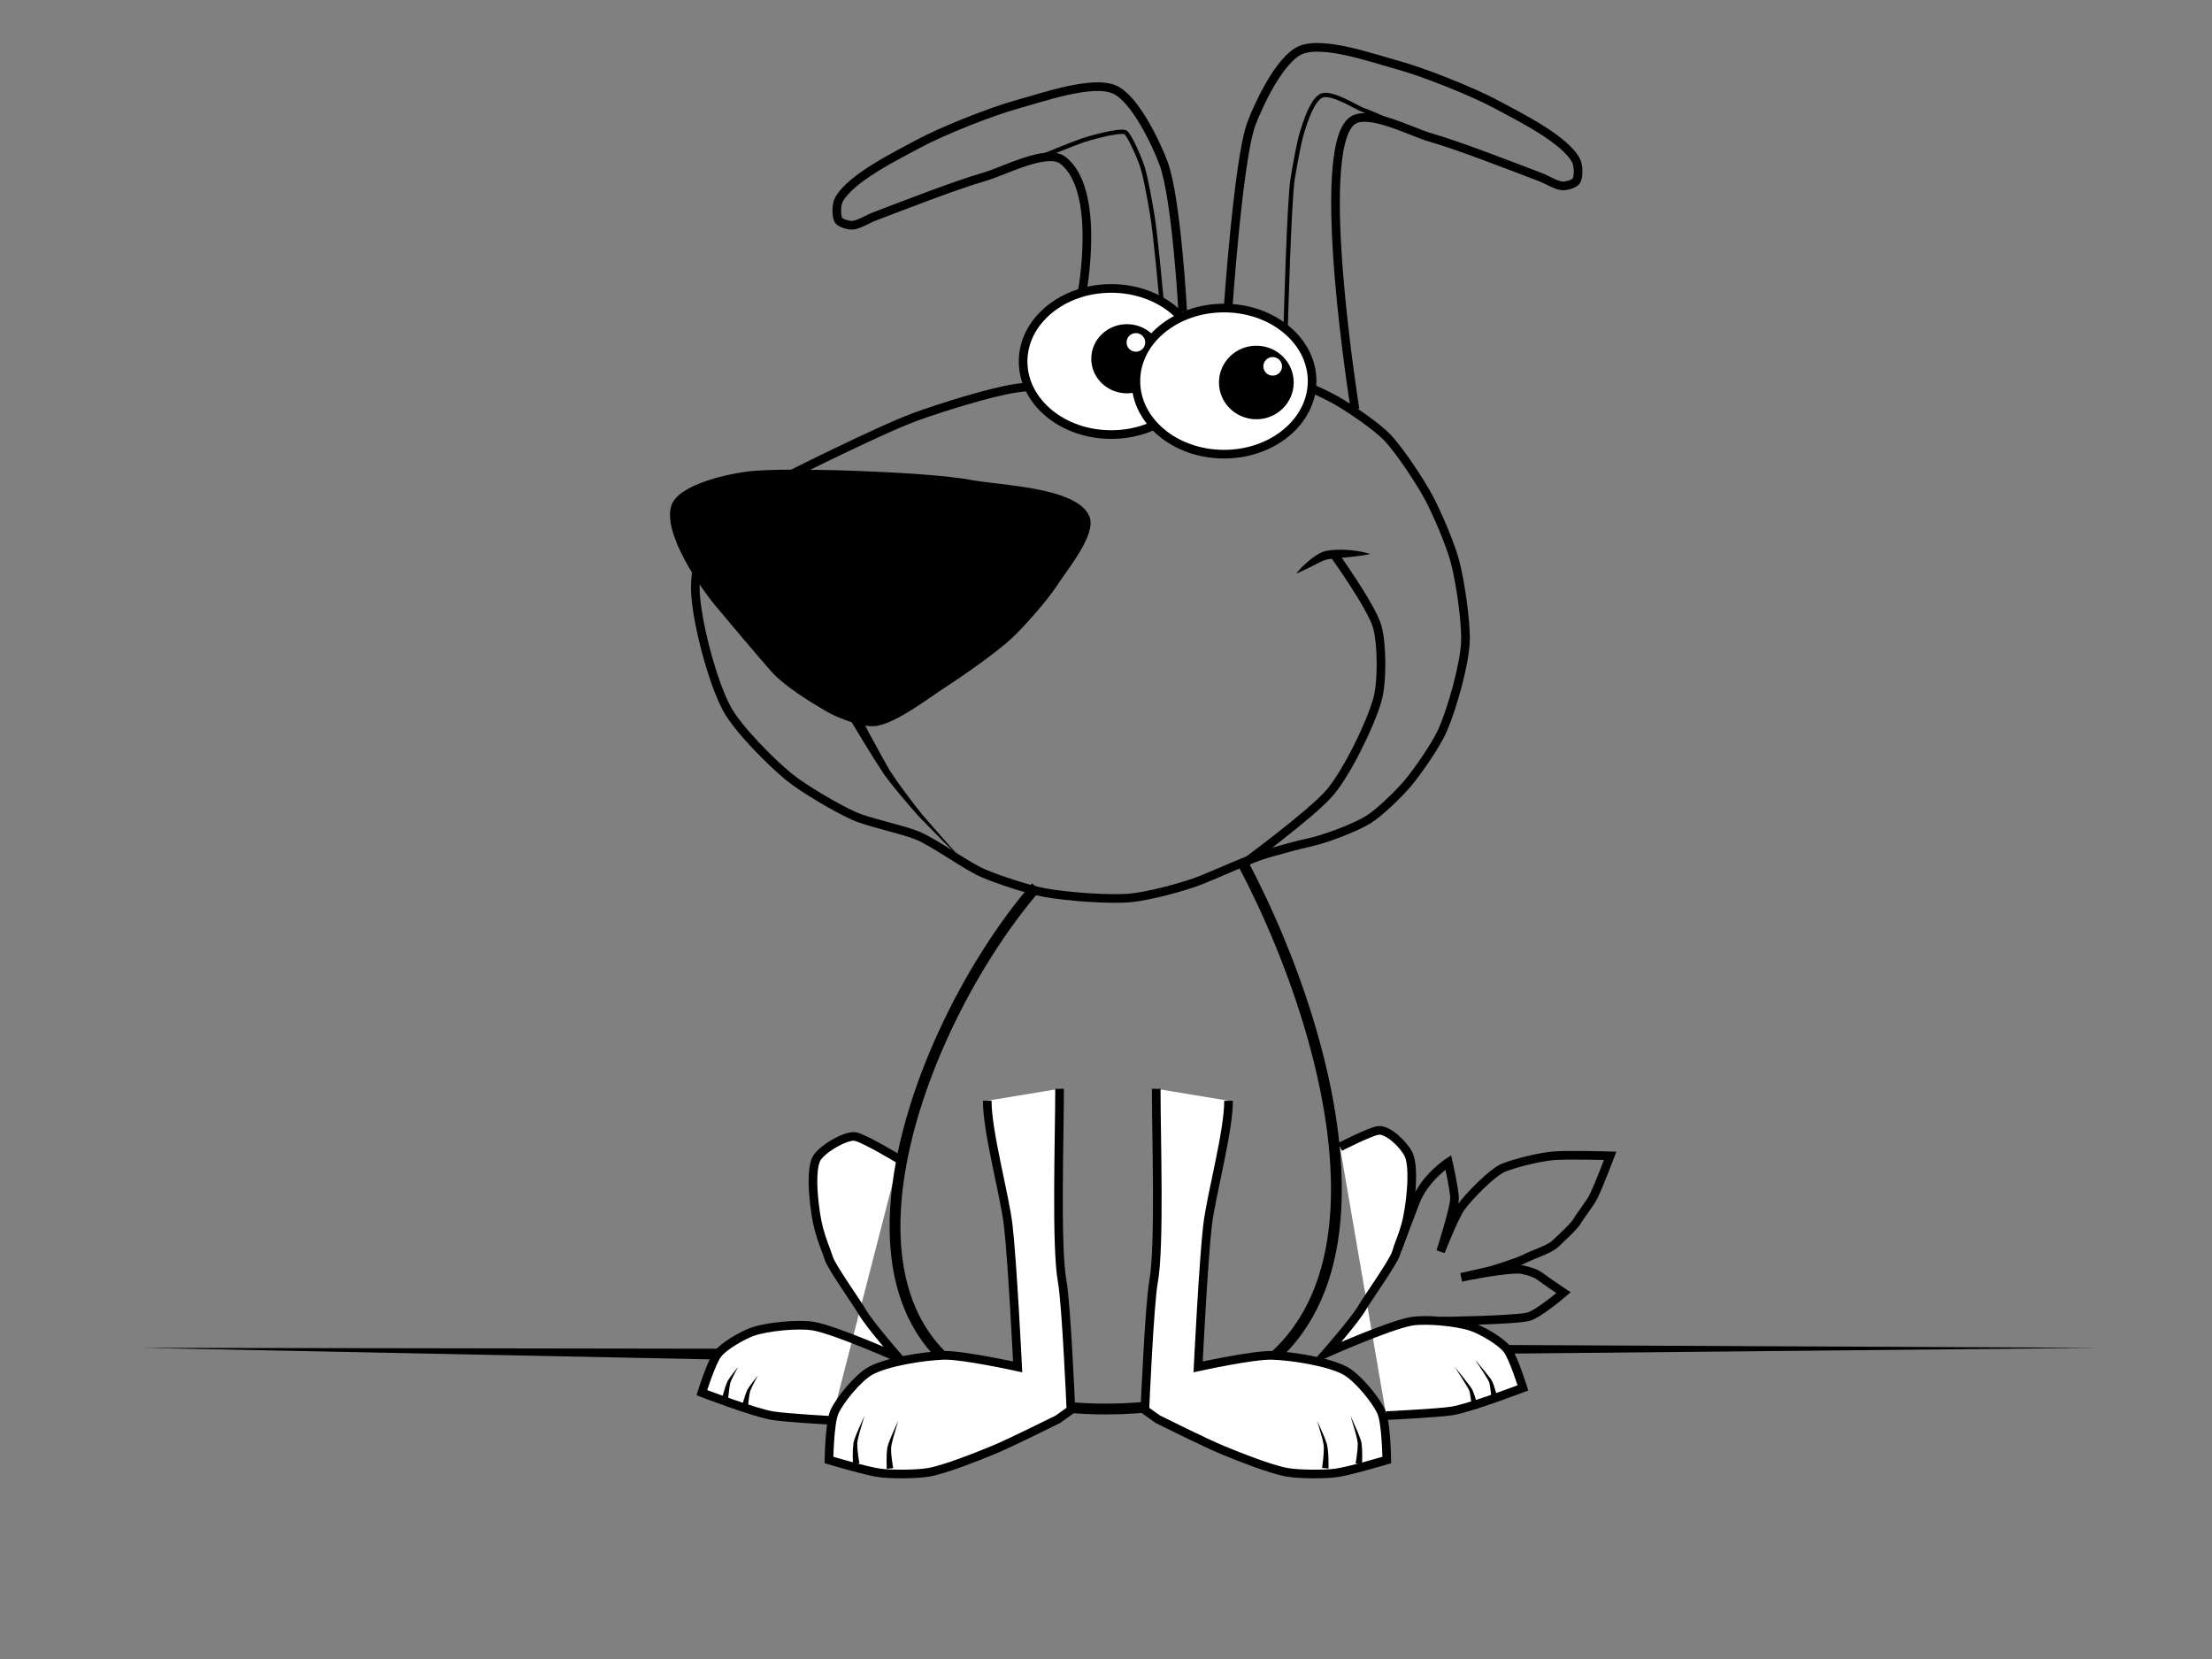 <?xml version="1.0" encoding="utf-8"?>
<!-- Generator: Adobe Illustrator 17.0.0, SVG Export Plug-In . SVG Version: 6.00 Build 0)  -->
<!DOCTYPE svg PUBLIC "-//W3C//DTD SVG 1.1//EN" "http://www.w3.org/Graphics/SVG/1.1/DTD/svg11.dtd">
<svg version="1.1" xmlns="http://www.w3.org/2000/svg" xmlns:xlink="http://www.w3.org/1999/xlink" x="0px" y="0px" width="1024px"
	 height="768px" viewBox="0 0 1024 768" enable-background="new 0 0 1024 768" xml:space="preserve">
<rect x="0" y="0" width="1024" height="768" fill="#808080" stroke="none"/>
<g id="Capa_1">
	<path fill="none" stroke="#000000" stroke-width="4" stroke-miterlimit="10" d="M321.884,272.943
		c0.378,14.303,7.859,42.738,14.685,55.271c5.083,9.333,20.37,24.636,28.553,31.348c6.819,5.592,22.156,14.557,30.185,18.149
		c7.021,3.141,22.258,6.148,29.369,9.074c8.037,3.307,22.228,13.823,30.185,17.324c6.861,3.019,21.195,7.699,28.553,9.074
		c9.845,1.841,30.004,3.404,39.974,2.475c8.374-0.78,24.811-5.127,32.632-8.249c7.812-3.119,22.914-10.08,31.001-12.374
		c4.913-1.394,13.765-3.911,18.764-4.95c7.272-1.51,21.414-6.791,27.737-10.724c5.165-3.213,13.993-11.851,17.948-16.499
		c4.796-5.637,13.31-17.962,16.316-24.748c4.308-9.723,10.254-30.599,10.605-41.247c0.309-9.358-2.482-28.083-4.895-37.123
		c-2.073-7.765-8.411-22.646-12.237-29.698c-3.946-7.273-13.124-21.199-18.763-27.223c-5.02-5.363-17.306-13.682-23.658-17.324
		c-4.053-2.324-12.562-6.506-17.132-7.424c-32.208-6.475-98.841-3.084-131.345,1.65c-11.951,1.741-35.137,9.071-46.501,13.199
		c-9.023,3.278-26.422,11.508-35.08,15.674c-9.719,4.676-29.238,13.995-38.343,19.799c-6.039,3.849-19.002,11.24-22.843,17.324
		C323.892,251.584,321.7,265.988,321.884,272.943z"/>
	<path stroke="#000000" stroke-miterlimit="10" d="M311.278,234.171c-4.052,12.28,12.864,37.206,21.211,47.022
		c5.4,6.35,19.7,23.519,25.29,29.698c5.844,6.459,17.777,13.798,25.29,18.149c4.984,2.886,16.317,7.222,22.027,6.6
		c9.257-1.009,24.777-13.095,32.632-18.149c7.882-5.071,23.308-15.881,30.185-22.275c5.959-5.542,16.786-17.891,21.211-24.746
		c4.687-7.262,18.175-23.427,14.685-31.348c-5.804-13.172-40.639-13.86-54.659-16.499c-12.872-2.423-39.129-3.609-52.212-4.125
		c-12.024-0.474-36.143-1.03-48.133,0C338.691,219.365,314.491,224.434,311.278,234.171z"/>
	<g>
		<path d="M396.669,328.638c0,0,2.579,4.864,6.446,12.159c0.982,1.813,2.047,3.777,3.172,5.854c1.122,2.085,2.309,4.275,3.591,6.468
			c0.634,1.108,1.279,2.235,1.932,3.375l0.245,0.429l0.061,0.107c-0.026-0.036,0.033,0.05,0.045,0.069l0.14,0.208l0.563,0.833
			c0.376,0.557,0.754,1.116,1.134,1.678c1.489,2.286,3.146,4.415,4.737,6.643c1.626,2.199,3.308,4.382,4.947,6.531
			c0.837,1.061,1.668,2.113,2.489,3.153l0.614,0.778l0.153,0.194l0.146,0.17l0.324,0.371c0.432,0.494,0.86,0.984,1.285,1.47
			c3.4,3.888,6.574,7.516,9.295,10.627c1.352,1.563,2.646,2.94,3.765,4.191c1.127,1.243,2.109,2.328,2.917,3.22
			c1.619,1.787,2.544,2.808,2.544,2.808s-0.982-0.967-2.699-2.66c-0.859-0.847-1.903-1.875-3.1-3.055
			c-1.189-1.187-2.567-2.496-4.006-3.981c-2.894-2.953-6.271-6.398-9.889-10.09c-0.452-0.461-0.908-0.927-1.367-1.395l-0.345-0.352
			l-0.186-0.195l-0.165-0.186l-0.661-0.746c-0.885-0.999-1.78-2.01-2.683-3.029c-1.772-2.067-3.575-4.151-5.349-6.287
			c-1.738-2.16-3.586-4.289-5.185-6.464c-0.411-0.54-0.82-1.077-1.228-1.612l-0.609-0.8l-0.152-0.199l-0.1-0.135l-0.069-0.106
			l-0.275-0.423c-0.734-1.127-1.458-2.24-2.171-3.335c-1.452-2.189-2.767-4.32-4.006-6.339c-1.248-2.02-2.427-3.929-3.516-5.691
			c-4.285-7.081-7.142-11.802-7.142-11.802L396.669,328.638z"/>
	</g>
	<ellipse fill="none" cx="507.072" cy="162.813" rx="40.79" ry="34.235"/>
	<ellipse fill="none" cx="508.703" cy="165.288" rx="3.263" ry="2.062"/>
	
		<ellipse fill="#FFFFFF" stroke="#000000" stroke-width="4" stroke-miterlimit="10" cx="514.414" cy="167.35" rx="40.79" ry="33.823"/>
	<path fill="none" stroke="#000000" stroke-width="4" stroke-miterlimit="10" d="M575.599,399.985c0,0,31.52-23.145,39.974-32.998
		c7.832-9.127,18.686-31.295,22.027-42.897c2.337-8.119,2.232-25.674,0-33.823c-2.54-9.271-19.579-32.998-19.579-32.998"/>
	<g>
		<path d="M600.073,265.519c0,0,0.353-0.483,1.034-1.26c0.68-0.779,1.687-1.846,2.971-3.046c1.287-1.195,2.865-2.503,4.704-3.776
			c0.965-0.611,1.903-1.261,3.193-1.782l0.459-0.202l0.058-0.025l0.029-0.013l0.014-0.006c-0.079,0.022,0.124-0.037,0.108-0.032
			l0.103-0.029l0.205-0.058c0.279-0.078,0.536-0.158,0.839-0.223c0.641-0.116,1.357-0.266,1.93-0.325
			c1.212-0.142,2.396-0.232,3.556-0.248c1.162-0.042,2.295-0.01,3.389,0.036c2.188,0.097,4.215,0.321,5.944,0.597
			c1.729,0.282,3.162,0.598,4.161,0.86c0.999,0.258,1.565,0.459,1.565,0.459s-0.582,0.148-1.592,0.337
			c-1.01,0.195-2.449,0.431-4.166,0.663c-1.717,0.225-3.712,0.438-5.832,0.631c-1.053,0.094-2.142,0.192-3.248,0.291
			c-1.098,0.103-2.207,0.195-3.274,0.341c-0.572,0.048-0.981,0.141-1.471,0.202l-0.824,0.182l-0.209,0.046l-0.104,0.023
			c-0.025,0.007,0.17-0.048,0.083-0.023l-0.01,0.004l-0.02,0.008l-0.04,0.016l-0.324,0.128c-0.438,0.196-0.848,0.27-1.334,0.534
			c-0.469,0.228-0.933,0.453-1.401,0.661c-1.895,0.959-3.664,1.855-5.179,2.622c-0.767,0.393-1.5,0.714-2.136,1.023
			c-0.631,0.315-1.212,0.551-1.678,0.763C600.638,265.31,600.073,265.519,600.073,265.519z"/>
	</g>
	<ellipse cx="521.715" cy="166.076" rx="16.534" ry="16.013"/>
	<ellipse fill="none" cx="525.042" cy="169.664" rx="18.63" ry="16.147"/>
	
		<ellipse fill="#FFFFFF" stroke="#000000" stroke-width="4" stroke-miterlimit="10" cx="566.625" cy="176.424" rx="40.79" ry="33.823"/>
	<ellipse stroke="#000000" stroke-width="4" stroke-miterlimit="10" cx="581.596" cy="177.065" rx="15.303" ry="15.026"/>
	<path fill="#FFFFFF" stroke="#000000" stroke-width="4" stroke-miterlimit="10" d="M416.093,536.553
		c0,0-16.364-9.852-20.213-10.421c-4.618-0.682-15.949,6.181-18.005,10.417c-3.155,6.498-0.709,25.467,1.218,32.439
		c1.823,6.595,2.46,7.245,4.663,13.721c1.437,4.224,13.211,20.792,15.428,24.656c3.392,5.91,16.91,21.325,16.91,21.325
		s-29.08-12.934-39.436-14.761c-6.923-1.221-21.344,0.198-28.005,2.463c-4.603,1.565-13.453,6.592-16.438,10.466
		c-2.936,3.811-7.306,17.853-7.306,17.853s24.348,9.323,32.876,10.673c6.415,1.016,27.168,2.17,27.168,2.17"/>
	<line fill="#FFFFFF" x1="414.49" y1="679.684" x2="416.093" y2="655.334"/>
	<g>
		<path fill="#FFFFFF" d="M335.507,648.272c0,0,1.104-6.501,1.926-8.522c0.781-1.922,4.334-7.061,4.334-7.061"/>
		<path d="M334.03,648.013c0,0,0.288-1.039,0.72-2.597c0.21-0.781,0.503-1.69,0.805-2.66c0.161-0.487,0.284-0.978,0.505-1.503
			c0.201-0.514,0.406-1.036,0.611-1.558l0.077-0.194c0.071-0.16,0.082-0.141,0.126-0.221l0.217-0.337l0.431-0.669
			c0.274-0.446,0.571-0.88,0.891-1.289c0.618-0.82,1.173-1.593,1.68-2.212c0.995-1.261,1.676-2.085,1.676-2.085
			s-0.527,0.931-1.283,2.341c-0.393,0.701-0.789,1.532-1.235,2.402c-0.229,0.426-0.44,0.889-0.635,1.383l-0.306,0.731l-0.154,0.368
			c-0.014,0.04-0.079,0.171-0.05,0.136l-0.037,0.189c-0.098,0.499-0.196,0.997-0.293,1.488c-0.111,0.471-0.152,1.003-0.221,1.486
			c-0.125,0.981-0.25,1.888-0.319,2.68c-0.151,1.583-0.251,2.638-0.251,2.638L334.03,648.013z"/>
	</g>
	<g>
		<path fill="#FFFFFF" d="M344.658,652.28c0,0,1.104-6.501,1.926-8.522c0.781-1.922,4.334-7.061,4.334-7.061"/>
		<path d="M343.18,652.02c0,0,0.288-1.039,0.72-2.597c0.21-0.781,0.503-1.69,0.805-2.66c0.161-0.487,0.284-0.978,0.505-1.503
			c0.201-0.514,0.406-1.036,0.611-1.558l0.077-0.194c0.071-0.16,0.082-0.141,0.126-0.221l0.217-0.337l0.431-0.669
			c0.274-0.446,0.571-0.88,0.891-1.289c0.618-0.82,1.173-1.593,1.68-2.212c0.995-1.261,1.676-2.085,1.676-2.085
			s-0.527,0.931-1.283,2.341c-0.393,0.701-0.789,1.532-1.235,2.401c-0.229,0.426-0.44,0.89-0.635,1.383l-0.306,0.731l-0.154,0.368
			c-0.014,0.04-0.079,0.171-0.05,0.136l-0.037,0.189c-0.098,0.499-0.196,0.997-0.293,1.488c-0.111,0.471-0.152,1.003-0.221,1.486
			c-0.125,0.981-0.25,1.888-0.319,2.68c-0.151,1.583-0.251,2.638-0.251,2.638L343.18,652.02z"/>
	</g>
</g>
<g id="Capa_4">
	<path fill="none" stroke="#000000" stroke-width="4" stroke-miterlimit="10" d="M547.512,144.202c0,0-2.836-52.436-8.871-68.626
		c-3.58-9.603-13.339-29.94-22.622-34.089c-10.356-4.629-33.862,3.768-44.8,6.728c-11.975,3.241-35.209,12.46-46.131,18.39
		c-9.893,5.371-31.626,15.946-36.816,26.015c-1.076,2.088-1.341,7.494,0,9.419c0.95,1.363,4.562,2.268,6.21,2.243
		c2.738-0.041,7.637-3.067,10.202-4.037c12.682-4.794,37.974-14.693,51.01-18.39c8.941-2.536,29-13.335,36.372-7.625
		c17.902,13.866,8.775,61.634,8.775,61.634"/>
	<path fill="none" stroke="#000000" stroke-width="2" stroke-miterlimit="10" d="M537.754,139.716c0,0-2.732-31.059-4.436-40.817
		c-1.356-7.768-2.804-16.285-4.436-21.53c-1.339-4.305-6.215-15.425-7.984-16.147c-2.824-1.153-16.659,2.718-19.542,3.708
		c-5.281,1.813-21.329,8.457-21.329,8.457"/>
	<path fill="none" stroke="#000000" stroke-width="4" stroke-miterlimit="10" d="M568.437,143.758c0,0,4.798-70.199,10.834-86.39
		c3.58-9.603,13.339-29.94,22.622-34.089c10.356-4.629,33.862,3.768,44.8,6.728c11.975,3.241,35.209,12.46,46.131,18.39
		c9.893,5.371,31.626,15.946,36.816,26.015c1.076,2.088,1.341,7.494,0,9.419c-0.95,1.363-4.562,2.268-6.21,2.243
		c-2.739-0.041-7.637-3.067-10.202-4.037c-12.682-4.794-37.974-14.693-51.01-18.39c-8.941-2.536-29-13.335-36.372-7.625
		c-17.902,13.866,1.446,133.463,1.446,133.463"/>
	<path fill="none" stroke="#000000" stroke-width="2" stroke-miterlimit="10" d="M595.178,151.656c0,0,1.582-59.556,3.285-69.314
		c1.356-7.768,2.804-16.285,4.436-21.53c1.339-4.305,4.712-15.087,9.164-16.628c4.767-1.65,16.129,5.777,19.012,6.767
		c5.281,1.813,17.954,7.781,17.954,7.781"/>
</g>
<g id="Capa_2">
	<path fill="#FFFFFF" stroke="#000000" stroke-width="4" stroke-miterlimit="10" d="M620.326,530.943c0,0,13.775-7.055,17.625-7.624
		c4.618-0.682,12.022,6.774,14.078,11.01c3.155,6.498,0.709,25.467-1.218,32.439c-1.823,6.595-2.46,7.245-4.663,13.721
		c-1.437,4.224-13.211,20.792-15.428,24.656c-3.392,5.91-16.91,21.325-16.91,21.325s29.08-12.934,39.436-14.761
		c6.923-1.221,21.344,0.198,28.005,2.463c4.603,1.565,13.453,6.592,16.438,10.466c2.936,3.811,7.306,17.853,7.306,17.853
		s-24.348,9.323-32.876,10.673c-6.415,1.016-30.391,2.17-30.391,2.17"/>
	<g>
		<path fill="#FFFFFF" d="M409.914,679.684c0,0-0.675-7.605,0-11.002c0.537-2.704,3.818-11.002,3.818-11.002"/>
		<path d="M408.42,679.81c0,0-0.004-0.361-0.012-0.992c-0.002-0.636-0.005-1.532,0.021-2.614c0.023-1.081,0.063-2.341,0.171-3.699
			c0.034-0.674,0.133-1.386,0.215-2.1c0.029-0.353,0.119-0.728,0.188-1.095l0.11-0.552c0.026-0.111,0.02-0.142,0.072-0.317
			l0.091-0.251c0.241-0.669,0.483-1.338,0.72-1.997c0.218-0.66,0.533-1.302,0.786-1.924c0.53-1.243,1.017-2.396,1.467-3.361
			c0.89-1.937,1.483-3.228,1.483-3.228s-0.418,1.357-1.044,3.393c-0.32,1.018-0.645,2.209-0.997,3.472
			c-0.166,0.639-0.383,1.267-0.514,1.96c-0.148,0.682-0.299,1.375-0.45,2.068l-0.057,0.26l-0.012,0.207l-0.031,0.5
			c-0.017,0.334-0.055,0.653-0.037,0.998c0.013,0.68,0.007,1.338,0.061,1.993c0.068,1.299,0.191,2.519,0.307,3.562
			c0.113,1.042,0.232,1.914,0.314,2.515c0.088,0.605,0.138,0.951,0.138,0.951L408.42,679.81z"/>
	</g>
	<g>
		<path fill="#FFFFFF" d="M692.035,648.272c0,0-1.104-6.501-1.926-8.522c-0.781-1.922-7.224-10.188-7.224-10.188"/>
		<path d="M690.557,648.527c0,0-0.101-1.31-0.315-3.282c-0.108-0.983-0.243-2.13-0.432-3.334c-0.051-0.299-0.103-0.603-0.156-0.91
			c-0.066-0.29-0.133-0.584-0.201-0.881c-0.179-0.567-0.485-1.068-0.803-1.655c-1.317-2.271-2.803-4.49-3.902-6.149
			c-1.118-1.652-1.864-2.753-1.864-2.753s0.869,1.008,2.173,2.519c1.29,1.528,3.016,3.545,4.632,5.704
			c0.383,0.537,0.836,1.141,1.14,1.791c0.138,0.324,0.274,0.646,0.41,0.963c0.112,0.312,0.223,0.619,0.331,0.922
			c0.417,1.211,0.756,2.34,1.04,3.31c0.563,1.935,0.902,3.245,0.902,3.245L690.557,648.527z"/>
	</g>
	<g>
		<path fill="#FFFFFF" d="M682.885,652.28c0,0-1.104-6.501-1.926-8.522c-0.781-1.922-7.616-11.069-7.616-11.069"/>
		<path d="M681.407,652.534c0,0-0.105-1.368-0.33-3.428c-0.118-1.023-0.253-2.227-0.466-3.475c-0.109-0.628-0.212-1.261-0.422-1.822
			c-0.136-0.327-0.264-0.553-0.421-0.859l-0.499-0.892c-1.382-2.38-2.895-4.718-4.022-6.466c-1.142-1.742-1.903-2.904-1.903-2.904
			s0.883,1.073,2.208,2.682c1.314,1.621,3.066,3.772,4.729,6.031l0.614,0.863c0.194,0.288,0.433,0.647,0.59,0.936
			c0.356,0.68,0.613,1.351,0.833,1.978c0.454,1.266,0.8,2.443,1.104,3.457c0.59,2.021,0.943,3.389,0.943,3.389L681.407,652.534z"/>
	</g>
</g>
<g id="Capa_6">
	<path fill="none" stroke="#000000" stroke-width="5" stroke-miterlimit="10" d="M479.631,410.571
		c-62.314,72.05-121.771,241.709,32.331,241.709c151.066,0,111.516-161.231,63.638-252.295"/>
</g>
<g id="Capa_5">
	<path fill="#FFFFFF" stroke="#000000" stroke-width="4" stroke-miterlimit="10" d="M457.02,509.564
		c0,14.675,8.034,43.296,9.741,57.869c1.904,16.258,4.349,65.337,4.349,65.337s-25.527-5.595-34.167-5.343
		c-8.822,0.257-26.92,2.941-34.52,7.48c-5.321,3.178-13.719,13.156-16.203,18.878c-2.208,5.087-2.466,22.084-2.466,22.084
		s17.82,5.342,23.952,6.055c5.512,0.641,16.725,0.606,22.191-0.356c7.792-1.371,22.609-7.331,29.94-10.329
		c7.669-3.136,29.94-14.247,29.94-14.247l5.988-4.274c0,0-2.095-48.841-4.045-59.527c-2.938-16.099-1.218-66.873-1.218-89.166"/>
	<g>
		<path d="M394.859,677.747c0,0-0.014-0.36-0.038-0.99c-0.013-0.642-0.031-1.559-0.053-2.66c0.01-0.551,0.02-1.148,0.031-1.78
			c0.029-0.637-0.016-1.279,0.077-1.995c0.069-0.701,0.14-1.426,0.212-2.162c0.014-0.118,0.007-0.123,0.039-0.334l0.071-0.258
			l0.144-0.518c0.085-0.342,0.197-0.696,0.336-1.056c0.503-1.452,1.058-2.752,1.591-4.009c0.532-1.247,1.051-2.398,1.495-3.384
			c0.911-1.961,1.518-3.268,1.518-3.268s-0.432,1.373-1.08,3.434c-0.312,1.034-0.676,2.238-1.039,3.534
			c-0.36,1.286-0.747,2.704-1.022,4.021c-0.083,0.325-0.146,0.667-0.187,1.031l-0.075,0.531l-0.037,0.264
			c0.018-0.035,0.01,0.138,0.017,0.196c0.023,0.678,0.046,1.346,0.069,1.991c-0.006,0.631,0.124,1.291,0.174,1.887
			c0.068,0.602,0.133,1.172,0.192,1.698c0.158,1.048,0.29,1.921,0.383,2.533c0.106,0.621,0.166,0.976,0.166,0.976L394.859,677.747z"
			/>
	</g>
	<g>
		<path d="M410.51,679.967c0,0-0.014-0.36-0.038-0.99c-0.013-0.642-0.031-1.559-0.053-2.66c0.01-0.551,0.02-1.148,0.031-1.78
			c0.029-0.637-0.016-1.279,0.077-1.995c0.069-0.701,0.14-1.425,0.212-2.162c0.014-0.118,0.007-0.123,0.039-0.334l0.071-0.258
			l0.144-0.518c0.085-0.342,0.197-0.696,0.336-1.056c0.503-1.452,1.058-2.752,1.591-4.009c0.532-1.247,1.051-2.398,1.495-3.384
			c0.911-1.961,1.518-3.268,1.518-3.268s-0.432,1.374-1.08,3.434c-0.312,1.034-0.676,2.238-1.039,3.534
			c-0.36,1.286-0.747,2.704-1.022,4.021c-0.083,0.325-0.146,0.667-0.187,1.031l-0.075,0.531l-0.037,0.264
			c0.018-0.035,0.01,0.138,0.017,0.197c0.023,0.678,0.046,1.345,0.069,1.991c-0.006,0.631,0.124,1.29,0.174,1.887
			c0.068,0.602,0.133,1.172,0.192,1.698c0.158,1.048,0.29,1.921,0.383,2.533c0.106,0.621,0.166,0.976,0.166,0.976L410.51,679.967z"
			/>
	</g>
</g>
<g id="Capa_3">
	<path fill="#FFFFFF" stroke="#000000" stroke-width="4" stroke-miterlimit="10" d="M568.73,509.564
		c0,14.675-8.034,43.296-9.741,57.869c-1.904,16.258-4.349,65.337-4.349,65.337s25.528-5.595,34.167-5.343
		c8.822,0.257,26.92,2.941,34.52,7.48c5.321,3.178,13.719,13.156,16.203,18.878c2.208,5.087,2.466,22.084,2.466,22.084
		s-17.82,5.342-23.952,6.055c-5.512,0.641-16.725,0.606-22.191-0.356c-7.792-1.371-22.609-7.331-29.94-10.329
		c-7.669-3.136-29.94-14.247-29.94-14.247l-5.988-4.274c0,0,2.095-48.841,4.045-59.527c2.938-16.099,1.218-66.873,1.218-89.166"/>
	<line fill="#FFFFFF" x1="539.631" y1="527.894" x2="538.028" y2="503.544"/>
	<g>
		<path d="M627.545,677.431c0,0,0.06-0.355,0.166-0.976c0.092-0.611,0.224-1.485,0.383-2.533c0.059-0.526,0.124-1.095,0.192-1.698
			c0.05-0.597,0.18-1.256,0.174-1.887c0.022-0.646,0.045-1.313,0.069-1.991c0.006-0.058-0.001-0.231,0.017-0.196l-0.037-0.264
			l-0.075-0.531c-0.042-0.363-0.104-0.706-0.187-1.031c-0.275-1.317-0.662-2.735-1.022-4.021c-0.363-1.296-0.727-2.501-1.039-3.534
			c-0.648-2.06-1.08-3.434-1.08-3.434s0.607,1.307,1.518,3.268c0.444,0.986,0.963,2.137,1.495,3.384
			c0.533,1.257,1.088,2.557,1.591,4.009c0.139,0.36,0.251,0.714,0.336,1.056l0.143,0.518l0.071,0.258
			c0.031,0.211,0.024,0.216,0.039,0.334c0.072,0.736,0.143,1.461,0.212,2.162c0.093,0.716,0.048,1.357,0.078,1.995
			c0.011,0.632,0.021,1.229,0.031,1.78c-0.022,1.101-0.04,2.018-0.053,2.66c-0.024,0.63-0.038,0.99-0.038,0.99L627.545,677.431z"/>
	</g>
	<g>
		<path fill="#FFFFFF" d="M613.511,679.684c0,0,0.675-7.605,0-11.002c-0.537-2.704-3.818-11.002-3.818-11.002"/>
		<path d="M612.016,679.558c0,0,0.05-0.346,0.138-0.951c0.082-0.601,0.201-1.473,0.314-2.515c0.116-1.043,0.239-2.264,0.307-3.562
			c0.054-0.656,0.047-1.314,0.061-1.993c0.017-0.346-0.02-0.665-0.037-0.998l-0.031-0.5l-0.012-0.207l-0.057-0.26
			c-0.151-0.693-0.301-1.386-0.45-2.068c-0.131-0.692-0.349-1.321-0.514-1.96c-0.352-1.264-0.677-2.455-0.997-3.472
			c-0.627-2.036-1.044-3.393-1.044-3.393s0.593,1.291,1.483,3.228c0.45,0.965,0.937,2.117,1.467,3.361
			c0.253,0.622,0.568,1.264,0.786,1.924c0.238,0.659,0.479,1.328,0.72,1.997l0.091,0.251c0.052,0.176,0.046,0.207,0.072,0.317
			l0.11,0.552c0.069,0.367,0.159,0.742,0.188,1.095c0.082,0.714,0.181,1.426,0.215,2.1c0.108,1.359,0.148,2.619,0.171,3.699
			c0.026,1.082,0.023,1.978,0.021,2.614c-0.008,0.632-0.012,0.992-0.012,0.992L612.016,679.558z"/>
	</g>
</g>
<g id="Capa_7">
	<path fill="none" stroke="#000000" stroke-width="4" stroke-miterlimit="10" d="M647.055,577.897c0,0,6.049-15.849,8.092-21.284
		c4.256-11.322,15.304-18.54,15.304-18.54s2.852,12.484,2.891,16.643c0.044,4.639-6.44,24.687-6.44,24.687
		s6.205-16.085,9.543-20.686c3.383-4.664,14.438-16.189,19.787-18.238c6.585-2.523,16.969-4.898,22.803-5.414
		c6.568-0.581,26.374,0,26.374,0s-5.328,13.998-7.734,18.849c-1.54,3.106-6.142,8.872-7.567,11.405
		c-1.399,2.488-7.854,8.257-9.884,10.251c-2.984,2.933-10.414,5.048-14.107,6.989c-3.733,1.962-15.89,5.61-15.89,5.61l-13.782,3.156
		c0,0,22.849-4.809,28.551-3.523c3.169,0.715,6.247,1.672,8.684,3.609c1.774,1.411,10.113,7.018,10.113,7.018
		s-11.777,10.09-16.398,11.161c-6.987,1.619-40.328,2.022-40.328,2.022"/>
</g>
<g id="Capa_8">
	<ellipse fill="#FFFFFF" cx="525.835" cy="158.509" rx="4.323" ry="4.304"/>
	<ellipse fill="#FFFFFF" cx="589.166" cy="169.592" rx="4.323" ry="4.304"/>
	<g>
		<polygon points="697.685,622.638 971.018,623.956 697.695,626.638 		"/>
	</g>
	<g>
		<polygon points="332.186,629.357 66.018,623.956 332.241,624.357 		"/>
	</g>
</g>
</svg>
